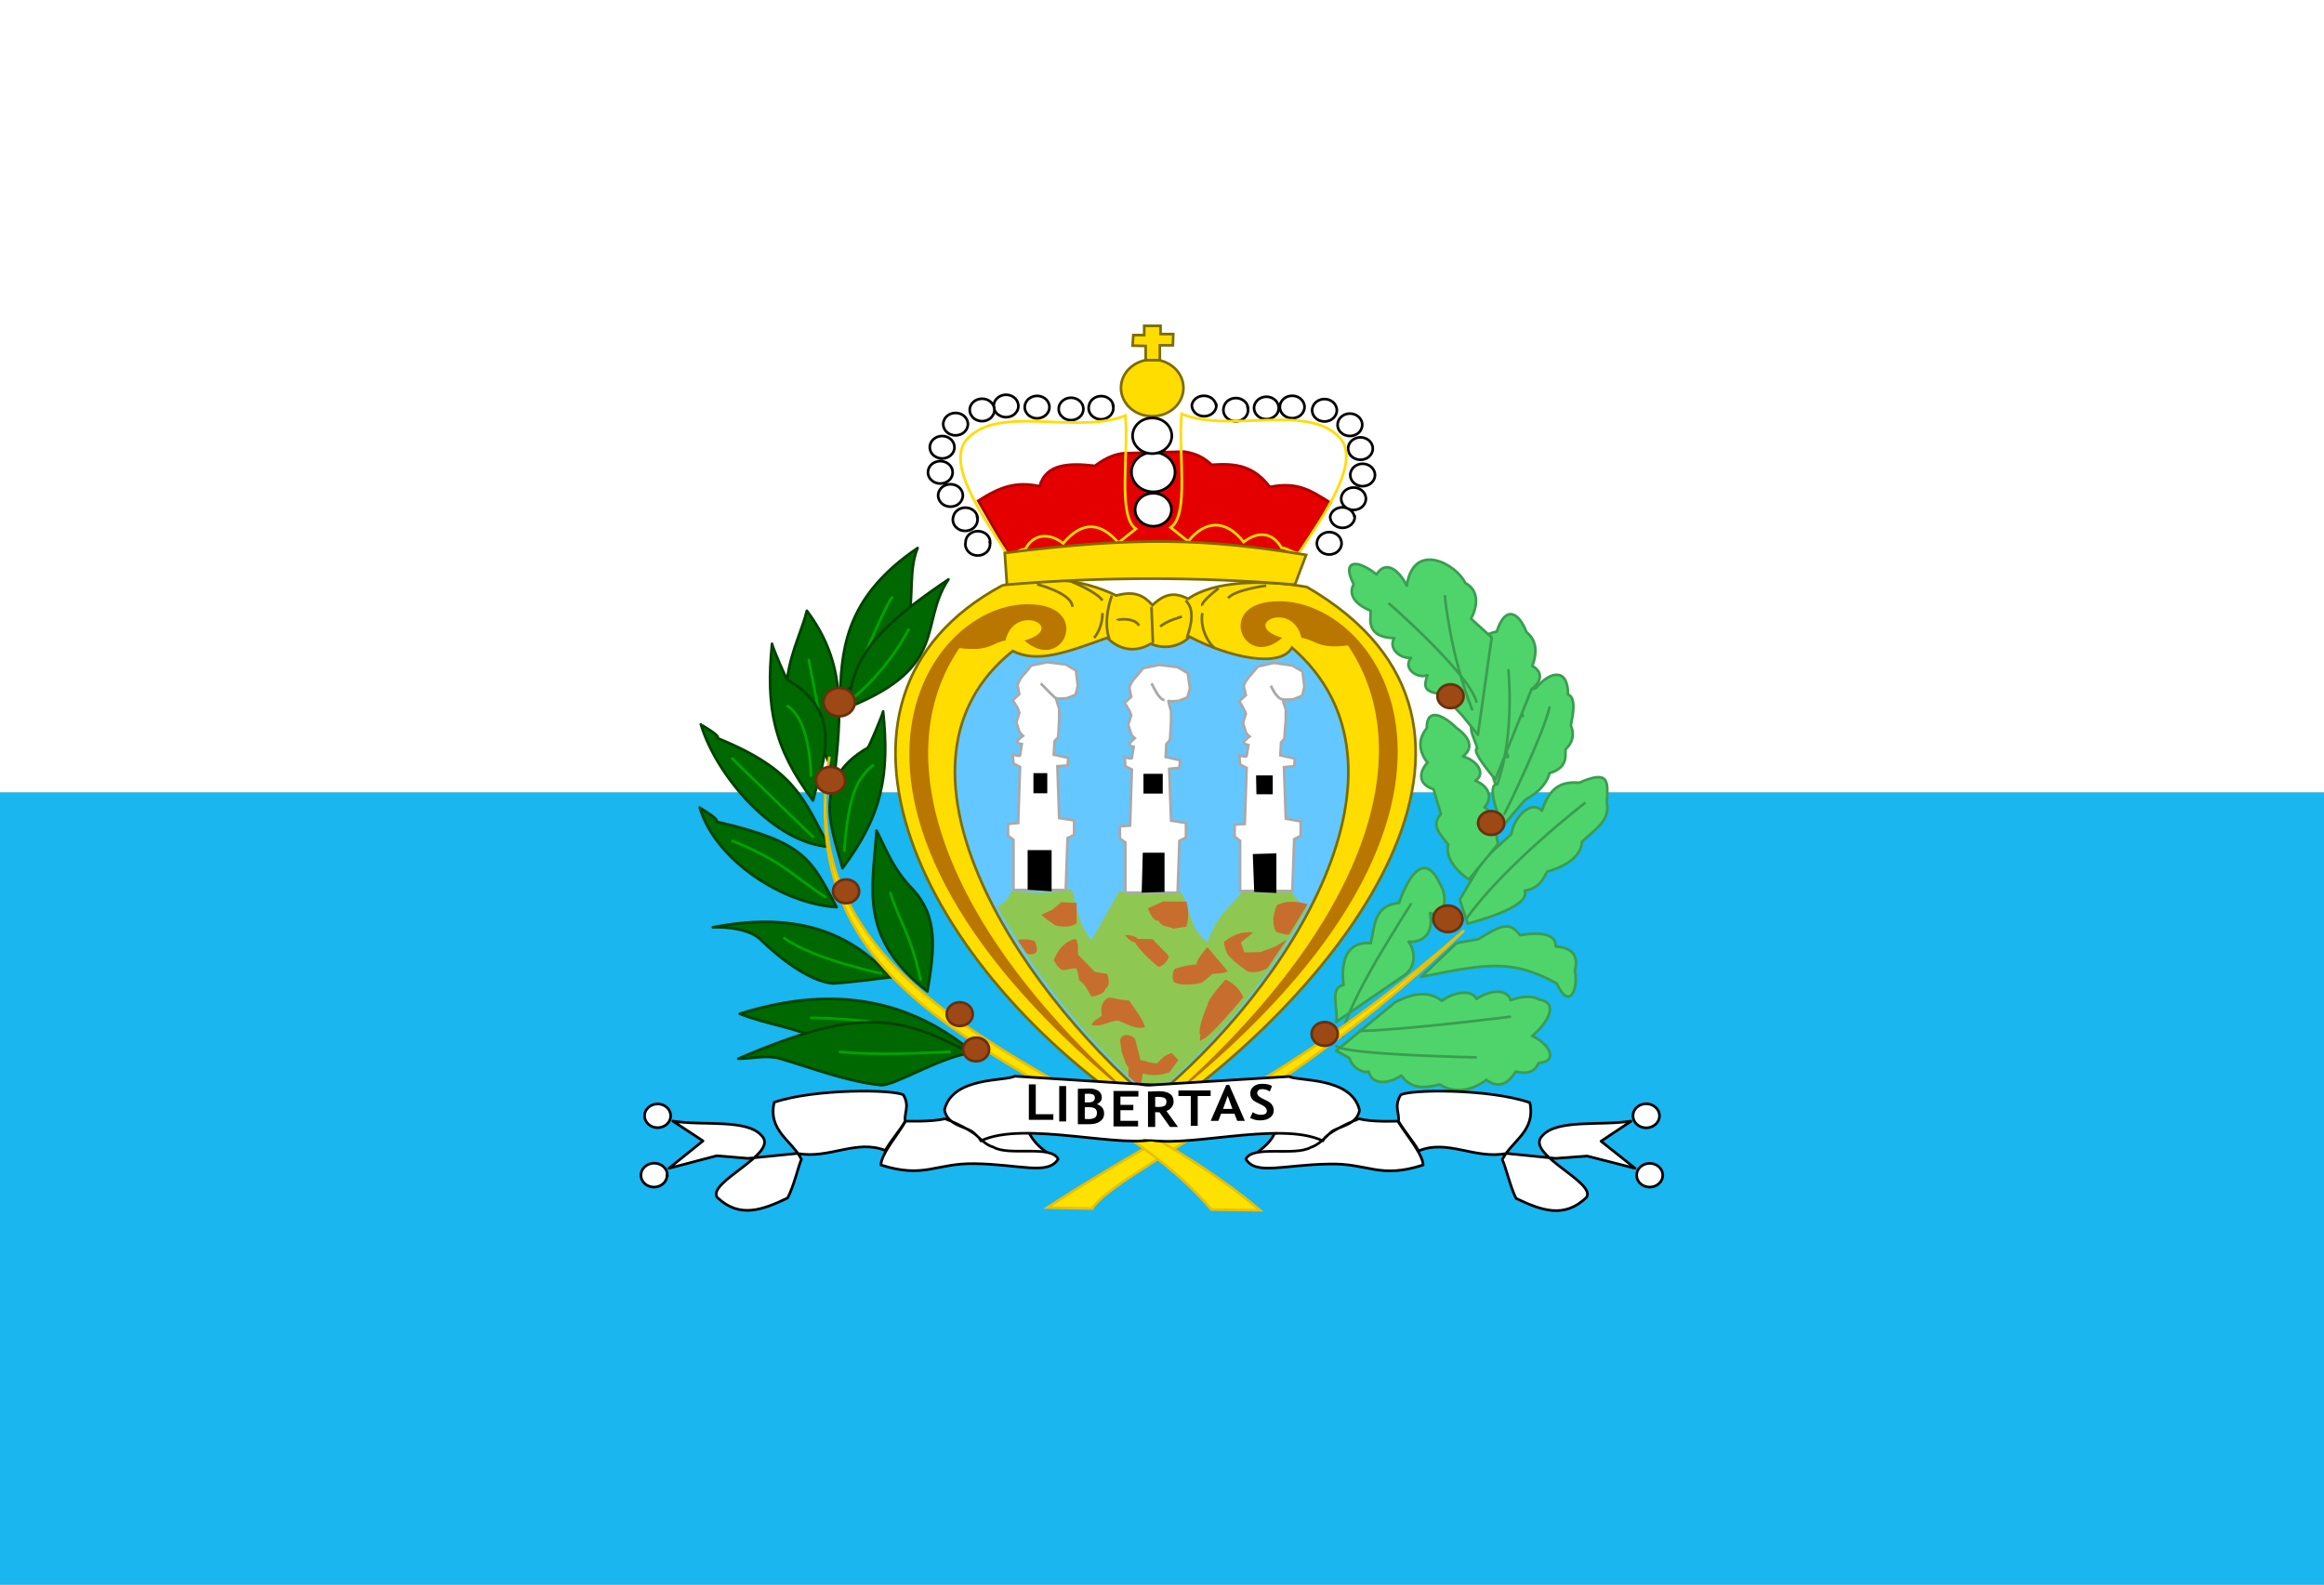 <svg width="44" height="30" viewBox="0 0 44 30" fill="none" xmlns="http://www.w3.org/2000/svg">
<rect x="0" y="0" width="44" height="30" fill="#808080" stroke="none"/>
<g clip-path="url(#clip0_1_3429)">
<path fill-rule="evenodd" clip-rule="evenodd" d="M0 15H44V30H0V15Z" fill="#19B6EF"/>
<path fill-rule="evenodd" clip-rule="evenodd" d="M0 0H44V15H0V0Z" fill="white"/>
<path fill-rule="evenodd" clip-rule="evenodd" d="M21.794 21.2C25.41 18.75 29.288 13.75 24.743 11.113C23.898 10.963 22.956 11.006 22.495 11.338C22.254 11.213 22.062 11.225 21.821 11.456C21.649 11.269 21.477 11.181 21.134 11.275C20.805 11.114 20.444 11.015 20.072 10.983C19.7 10.95 19.325 10.986 18.968 11.088C14.988 13.238 17.421 18.375 21.794 21.194V21.2Z" fill="#FFDD00" stroke="#7D6C00" stroke-width="0.05"/>
<path fill-rule="evenodd" clip-rule="evenodd" d="M28.462 15.631C28.462 15.631 28.875 15.131 28.889 15.131C29.294 14.919 29.336 14.637 29.336 14.637C29.741 14.525 29.611 14.219 29.645 14.181C29.708 14.125 29.752 14.052 29.769 13.973C29.786 13.894 29.776 13.812 29.741 13.738C29.741 13.688 29.879 13.213 29.686 13.15C29.693 12.65 29.356 12.694 29.081 13.025C28.793 13.1 28.731 13.319 28.834 13.556C28.456 13.556 28.442 14.056 28.552 14.331C28.05 14.319 28.325 14.831 28.311 14.856C28.146 14.931 28.442 15.656 28.469 15.631H28.462ZM25.3 19.894L25.547 20.031C25.602 20.206 25.781 20.319 25.912 20.288C25.981 20.556 26.297 20.519 26.531 20.363C26.716 20.613 26.943 20.613 27.259 20.531C27.534 20.719 27.899 20.637 28.139 20.444C28.394 20.631 28.566 20.494 28.696 20.288C28.902 20.337 29.054 20.306 29.129 20.125C29.521 20.094 29.329 19.756 29.006 19.613C29.26 19.413 29.549 18.988 29.143 18.925C29.019 18.844 28.779 18.863 28.6 18.938C28.552 18.75 28.27 18.706 27.954 18.913C27.851 18.706 27.473 18.806 27.301 18.95C27.074 18.775 26.806 18.775 26.414 18.975L25.3 19.894ZM25.3 19.35C25.341 19.113 25.163 18.688 25.438 18.65C25.389 18.256 25.458 17.819 25.953 17.856C26.036 17.488 26.022 17.144 26.489 17.094C26.489 17.094 26.867 15.9 27.259 16.725C27.411 16.969 27.383 17.363 27.074 17.288C27.136 17.581 27.026 17.844 26.668 17.831C26.826 18.044 26.778 18.325 26.599 18.456L25.293 19.35H25.3ZM27.576 17.856L27.988 17.781C28.401 17.531 28.573 17.425 28.779 17.706C29.129 17.644 29.466 17.669 29.453 17.919C29.865 17.95 29.865 18.188 29.817 18.381C29.886 18.712 29.721 19.15 29.473 18.619C28.655 18.169 28.194 18.231 26.909 18.494L27.576 17.856ZM27.789 17.488C27.802 17.475 28.992 17.194 28.868 16.863C29.205 16.812 29.274 16.506 29.281 16.506C29.989 16.306 29.948 15.938 29.948 15.938C30.147 15.744 30.497 15.544 30.422 15.2C30.442 14.806 30.484 14.562 29.899 14.819C29.466 14.781 29.315 15.006 29.191 15.35C28.985 15.131 28.655 15.481 28.614 15.794C28.614 15.794 28.084 16.269 28.084 16.281L27.637 17.031L27.789 17.488Z" fill="#4FD46B" stroke="#3A9D4F" stroke-width="0.05" stroke-linejoin="round"/>
<path fill-rule="evenodd" clip-rule="evenodd" d="M27.809 16.65C27.527 16.456 27.369 16.219 27.418 15.988C27.232 15.756 27.101 15.619 27.28 15.412L27.142 14.944C26.771 14.819 26.929 14.537 27.026 14.438C26.854 14.219 26.847 13.988 27.012 13.787C27.012 13.381 27.328 13.537 27.582 13.787C27.582 13.787 28.023 14.069 27.699 14.319C28.023 14.425 28.112 14.675 27.933 14.781C28.215 14.894 28.256 15.125 28.105 15.281C28.387 15.481 28.284 15.744 28.366 15.975L27.809 16.65Z" fill="#4FD46B" stroke="#3A9D4F" stroke-width="0.05" stroke-linejoin="round"/>
<path fill-rule="evenodd" clip-rule="evenodd" d="M28.311 14.75C28.297 14.744 27.837 14.206 27.968 14.169C27.933 14.006 27.796 13.825 27.878 13.662C27.651 13.45 27.644 13.206 27.823 13.012C27.672 12.825 27.741 12.569 27.947 12.4C27.878 12.088 28.126 12.012 28.339 11.956C28.497 11.456 28.751 11.581 28.902 11.969C29.122 12.144 29.088 12.406 29.012 12.606C29.274 12.762 29.116 12.963 28.999 13.044L28.311 14.756V14.75Z" fill="#4FD46B" stroke="#3A9D4F" stroke-width="0.05" stroke-linejoin="round"/>
<path fill-rule="evenodd" clip-rule="evenodd" d="M28.242 12.069L27.851 11.713C27.954 11.525 28.036 11.194 27.741 11.037C27.576 10.681 26.764 10.231 26.634 11.088C26.51 10.831 26.249 10.575 26.063 10.875C25.637 10.544 25.41 10.644 25.63 11.062C25.63 11.062 25.431 11.344 25.946 11.562C25.988 11.6 25.781 12.069 26.4 12.081C26.283 12.244 26.469 12.469 26.716 12.456C26.544 12.65 26.84 12.863 27.026 12.781C26.95 13 26.957 13.106 27.294 13.137L27.672 13.531L27.981 13.912L28.242 12.069Z" fill="#4FD46B" stroke="#3A9D4F" stroke-width="0.05" stroke-linejoin="round"/>
<path d="M28.483 15.406C28.504 15.387 29.239 13.856 29.336 13.394M28.559 12.688C28.559 12.688 28.683 13.938 28.346 14.85M26.304 11.431C26.304 11.431 27.809 12.744 27.954 13.287M27.356 11.287C27.356 11.287 27.452 12.369 27.871 13.431M30.003 15.206C30.003 15.206 28.504 16.363 27.775 17.375M28.586 19.25C28.586 19.25 26.606 19.5 25.74 19.519M27.94 20.019C27.94 20.019 25.479 19.969 25.3 19.806M26.709 17.119C26.709 17.144 25.458 19.012 25.417 19.619" stroke="#3A9D4F" stroke-width="0.05" stroke-linecap="round"/>
<path fill-rule="evenodd" clip-rule="evenodd" d="M21.787 20.837C19.188 18.613 16.527 14.438 19.174 12.325C19.642 12.562 20.199 12.35 20.962 12.075C21.196 12.306 21.491 12.363 21.787 12.188C21.908 12.242 22.046 12.258 22.179 12.235C22.312 12.211 22.433 12.148 22.523 12.056C23.279 12.45 24.234 12.656 24.461 12.262C27.06 14.512 24.42 18.712 21.78 20.844L21.787 20.837Z" fill="#65C7FF" stroke="#7D6C00" stroke-width="0.05"/>
<path fill-rule="evenodd" clip-rule="evenodd" d="M21.794 20.775C20.608 19.733 19.625 18.515 18.886 17.175C19.023 17.069 19.085 17.038 19.154 16.863C19.552 16.913 19.766 16.925 20.288 16.837C20.398 17.2 20.419 17.5 20.666 17.8L21.196 16.863C21.568 16.948 21.958 16.948 22.33 16.863C22.55 17.125 22.468 17.531 22.859 17.837C23.093 17.212 23.32 17.175 23.554 16.837C23.898 16.95 24.117 16.9 24.399 16.819C24.537 16.975 24.468 16.969 24.743 17.194C24.015 18.543 23.017 19.758 21.801 20.775H21.794Z" fill="#8FC753"/>
<path fill-rule="evenodd" clip-rule="evenodd" d="M18.741 10.269C18.747 10.299 18.745 10.331 18.737 10.361C18.728 10.39 18.712 10.418 18.69 10.442C18.668 10.466 18.64 10.485 18.61 10.498C18.579 10.511 18.545 10.518 18.511 10.518C18.477 10.518 18.443 10.511 18.412 10.498C18.381 10.485 18.354 10.466 18.332 10.442C18.31 10.418 18.294 10.39 18.285 10.361C18.276 10.331 18.275 10.299 18.281 10.269C18.281 10.212 18.305 10.158 18.349 10.118C18.393 10.079 18.452 10.056 18.514 10.056C18.576 10.056 18.636 10.079 18.68 10.118C18.724 10.158 18.748 10.212 18.748 10.269H18.741ZM18.501 9.788C18.509 9.819 18.51 9.851 18.502 9.883C18.495 9.915 18.48 9.944 18.458 9.97C18.436 9.995 18.408 10.016 18.376 10.03C18.344 10.044 18.309 10.051 18.274 10.051C18.238 10.051 18.203 10.044 18.171 10.03C18.14 10.016 18.111 9.995 18.09 9.97C18.068 9.944 18.053 9.915 18.045 9.883C18.038 9.851 18.038 9.819 18.047 9.788C18.056 9.738 18.085 9.693 18.127 9.661C18.169 9.629 18.222 9.611 18.277 9.611C18.332 9.611 18.386 9.629 18.428 9.661C18.47 9.693 18.498 9.738 18.508 9.788H18.501ZM18.226 9.344C18.232 9.374 18.23 9.406 18.221 9.435C18.212 9.465 18.196 9.493 18.174 9.517C18.152 9.541 18.125 9.56 18.094 9.573C18.063 9.586 18.029 9.593 17.995 9.593C17.961 9.593 17.928 9.586 17.897 9.573C17.866 9.56 17.838 9.541 17.817 9.517C17.794 9.493 17.779 9.465 17.77 9.435C17.761 9.406 17.759 9.374 17.765 9.344C17.774 9.294 17.803 9.25 17.845 9.217C17.887 9.185 17.94 9.168 17.995 9.168C18.05 9.168 18.104 9.185 18.146 9.217C18.188 9.25 18.216 9.294 18.226 9.344ZM18.033 8.906C18.039 8.937 18.037 8.968 18.029 8.998C18.02 9.028 18.004 9.056 17.982 9.079C17.96 9.103 17.932 9.122 17.901 9.135C17.871 9.148 17.837 9.155 17.803 9.155C17.769 9.155 17.735 9.148 17.704 9.135C17.673 9.122 17.646 9.103 17.624 9.079C17.602 9.056 17.586 9.028 17.577 8.998C17.568 8.968 17.567 8.937 17.573 8.906C17.582 8.857 17.61 8.812 17.652 8.78C17.695 8.748 17.748 8.73 17.803 8.73C17.858 8.73 17.911 8.748 17.953 8.78C17.995 8.812 18.024 8.857 18.033 8.906ZM18.067 8.431C18.073 8.462 18.072 8.493 18.063 8.523C18.054 8.553 18.038 8.581 18.016 8.604C17.994 8.628 17.967 8.647 17.936 8.66C17.905 8.673 17.871 8.68 17.837 8.68C17.803 8.68 17.77 8.673 17.739 8.66C17.708 8.647 17.68 8.628 17.658 8.604C17.636 8.581 17.62 8.553 17.612 8.523C17.603 8.493 17.601 8.462 17.607 8.431C17.616 8.382 17.645 8.337 17.687 8.305C17.729 8.273 17.782 8.255 17.837 8.255C17.892 8.255 17.946 8.273 17.988 8.305C18.03 8.337 18.058 8.382 18.067 8.431ZM19.277 7.65C19.283 7.681 19.282 7.712 19.273 7.742C19.264 7.772 19.248 7.799 19.226 7.823C19.204 7.847 19.177 7.866 19.146 7.879C19.115 7.892 19.081 7.899 19.047 7.899C19.013 7.899 18.98 7.892 18.949 7.879C18.918 7.866 18.89 7.847 18.868 7.823C18.846 7.799 18.83 7.772 18.822 7.742C18.813 7.712 18.811 7.681 18.817 7.65C18.826 7.601 18.855 7.556 18.897 7.524C18.939 7.491 18.992 7.474 19.047 7.474C19.102 7.474 19.156 7.491 19.198 7.524C19.24 7.556 19.268 7.601 19.277 7.65Z" fill="white" stroke="black" stroke-width="0.05"/>
<path fill-rule="evenodd" clip-rule="evenodd" d="M18.824 7.725C18.829 7.756 18.828 7.787 18.819 7.817C18.81 7.847 18.794 7.874 18.772 7.898C18.75 7.922 18.723 7.941 18.692 7.954C18.661 7.967 18.628 7.974 18.593 7.974C18.559 7.974 18.526 7.967 18.495 7.954C18.464 7.941 18.436 7.922 18.415 7.898C18.393 7.874 18.377 7.847 18.368 7.817C18.359 7.787 18.357 7.756 18.363 7.725C18.372 7.676 18.401 7.631 18.443 7.599C18.485 7.566 18.538 7.549 18.593 7.549C18.648 7.549 18.702 7.566 18.744 7.599C18.786 7.631 18.814 7.676 18.824 7.725ZM18.322 7.994C18.328 8.024 18.326 8.056 18.317 8.085C18.308 8.115 18.292 8.143 18.27 8.167C18.248 8.191 18.221 8.21 18.19 8.223C18.159 8.236 18.126 8.243 18.091 8.243C18.058 8.243 18.024 8.236 17.993 8.223C17.962 8.21 17.935 8.191 17.913 8.167C17.891 8.143 17.875 8.115 17.866 8.085C17.857 8.056 17.855 8.024 17.861 7.994C17.871 7.944 17.899 7.9 17.941 7.867C17.983 7.835 18.037 7.818 18.091 7.818C18.147 7.818 18.2 7.835 18.242 7.867C18.284 7.9 18.312 7.944 18.322 7.994ZM19.862 7.656C19.87 7.688 19.871 7.72 19.864 7.752C19.856 7.783 19.841 7.813 19.819 7.838C19.797 7.864 19.769 7.884 19.737 7.898C19.706 7.913 19.671 7.92 19.635 7.92C19.599 7.92 19.564 7.913 19.533 7.898C19.501 7.884 19.473 7.864 19.451 7.838C19.429 7.813 19.414 7.783 19.406 7.752C19.399 7.72 19.4 7.688 19.408 7.656C19.421 7.61 19.45 7.569 19.491 7.54C19.532 7.511 19.583 7.495 19.635 7.495C19.687 7.495 19.738 7.511 19.779 7.54C19.82 7.569 19.849 7.61 19.862 7.656ZM20.508 7.706C20.514 7.737 20.512 7.768 20.503 7.798C20.495 7.828 20.479 7.856 20.457 7.879C20.435 7.903 20.407 7.922 20.376 7.935C20.346 7.948 20.312 7.955 20.278 7.955C20.244 7.955 20.21 7.948 20.179 7.935C20.148 7.922 20.121 7.903 20.099 7.879C20.077 7.856 20.061 7.828 20.052 7.798C20.043 7.768 20.042 7.737 20.047 7.706C20.057 7.657 20.085 7.612 20.127 7.58C20.169 7.548 20.223 7.53 20.278 7.53C20.333 7.53 20.386 7.548 20.428 7.58C20.47 7.612 20.499 7.657 20.508 7.706ZM21.072 7.675C21.08 7.706 21.081 7.739 21.074 7.771C21.066 7.802 21.051 7.832 21.029 7.857C21.007 7.882 20.979 7.903 20.947 7.917C20.916 7.931 20.881 7.939 20.845 7.939C20.809 7.939 20.774 7.931 20.743 7.917C20.711 7.903 20.683 7.882 20.661 7.857C20.639 7.832 20.624 7.802 20.616 7.771C20.609 7.739 20.61 7.706 20.618 7.675C20.628 7.626 20.656 7.581 20.698 7.549C20.74 7.516 20.793 7.499 20.848 7.499C20.904 7.499 20.957 7.516 20.999 7.549C21.041 7.581 21.069 7.626 21.079 7.675H21.072Z" fill="white" stroke="black" stroke-width="0.05"/>
<path fill-rule="evenodd" clip-rule="evenodd" d="M22.406 7.344C22.406 7.486 22.343 7.623 22.233 7.724C22.122 7.825 21.971 7.881 21.814 7.881C21.658 7.881 21.507 7.825 21.396 7.724C21.285 7.623 21.223 7.486 21.223 7.344C21.223 7.201 21.285 7.064 21.396 6.964C21.507 6.863 21.658 6.806 21.814 6.806C21.971 6.806 22.122 6.863 22.233 6.964C22.343 7.064 22.406 7.201 22.406 7.344Z" fill="#FFDD00" stroke="#7D6C00" stroke-width="0.05"/>
<path fill-rule="evenodd" clip-rule="evenodd" d="M23.031 7.669C23.031 7.725 23.007 7.779 22.963 7.819C22.919 7.859 22.86 7.881 22.797 7.881C22.735 7.881 22.676 7.859 22.632 7.819C22.588 7.779 22.564 7.725 22.564 7.669C22.573 7.619 22.601 7.575 22.643 7.542C22.686 7.51 22.739 7.493 22.794 7.493C22.849 7.493 22.902 7.51 22.945 7.542C22.987 7.575 23.015 7.619 23.024 7.669H23.031ZM23.622 7.712C23.631 7.744 23.632 7.776 23.624 7.808C23.617 7.84 23.602 7.869 23.58 7.895C23.558 7.92 23.53 7.941 23.498 7.955C23.466 7.969 23.431 7.976 23.396 7.976C23.36 7.976 23.325 7.969 23.293 7.955C23.261 7.941 23.233 7.92 23.212 7.895C23.19 7.869 23.174 7.84 23.167 7.808C23.16 7.776 23.16 7.744 23.169 7.712C23.178 7.663 23.206 7.618 23.248 7.586C23.291 7.554 23.344 7.536 23.399 7.536C23.454 7.536 23.507 7.554 23.549 7.586C23.592 7.618 23.62 7.663 23.629 7.712H23.622ZM24.207 7.687C24.213 7.718 24.211 7.749 24.202 7.779C24.193 7.809 24.177 7.837 24.155 7.861C24.133 7.884 24.106 7.903 24.075 7.916C24.044 7.93 24.011 7.936 23.977 7.936C23.942 7.936 23.909 7.93 23.878 7.916C23.847 7.903 23.82 7.884 23.798 7.861C23.776 7.837 23.76 7.809 23.751 7.779C23.742 7.749 23.74 7.718 23.746 7.687C23.756 7.638 23.784 7.593 23.826 7.561C23.868 7.529 23.922 7.511 23.977 7.511C24.032 7.511 24.085 7.529 24.127 7.561C24.169 7.593 24.197 7.638 24.207 7.687ZM24.695 7.669C24.701 7.699 24.699 7.731 24.69 7.76C24.681 7.79 24.665 7.818 24.643 7.842C24.622 7.866 24.594 7.885 24.563 7.898C24.532 7.911 24.499 7.918 24.465 7.918C24.431 7.918 24.397 7.911 24.366 7.898C24.335 7.885 24.308 7.866 24.286 7.842C24.264 7.818 24.248 7.79 24.239 7.76C24.23 7.731 24.229 7.699 24.234 7.669C24.244 7.619 24.272 7.575 24.314 7.542C24.356 7.51 24.41 7.493 24.465 7.493C24.52 7.493 24.573 7.51 24.615 7.542C24.657 7.575 24.686 7.619 24.695 7.669ZM25.307 7.731C25.313 7.762 25.311 7.793 25.302 7.823C25.293 7.853 25.277 7.881 25.255 7.904C25.233 7.928 25.206 7.947 25.175 7.96C25.144 7.973 25.111 7.98 25.076 7.98C25.043 7.98 25.009 7.973 24.978 7.96C24.947 7.947 24.92 7.928 24.898 7.904C24.876 7.881 24.86 7.853 24.851 7.823C24.842 7.793 24.84 7.762 24.846 7.731C24.856 7.682 24.884 7.637 24.926 7.605C24.968 7.573 25.021 7.555 25.076 7.555C25.132 7.555 25.185 7.573 25.227 7.605C25.269 7.637 25.297 7.682 25.307 7.731ZM25.788 8.006C25.794 8.037 25.792 8.068 25.783 8.098C25.774 8.128 25.759 8.156 25.737 8.179C25.715 8.203 25.687 8.222 25.656 8.235C25.625 8.248 25.592 8.255 25.558 8.255C25.524 8.255 25.49 8.248 25.459 8.235C25.428 8.222 25.401 8.203 25.379 8.179C25.357 8.156 25.341 8.128 25.332 8.098C25.323 8.068 25.322 8.037 25.328 8.006C25.337 7.957 25.365 7.912 25.407 7.88C25.449 7.848 25.503 7.83 25.558 7.83C25.613 7.83 25.666 7.848 25.708 7.88C25.75 7.912 25.779 7.957 25.788 8.006Z" fill="white" stroke="black" stroke-width="0.05"/>
<path fill-rule="evenodd" clip-rule="evenodd" d="M18.521 9.481L19.113 10.512H24.558L25.19 9.519C24.819 9.287 24.571 9.113 24.042 9.219C23.746 8.831 23.423 8.762 22.942 8.8C22.797 8.669 22.667 8.588 22.419 8.55L21.278 8.581C20.976 8.606 20.742 8.819 20.728 8.819C20.247 8.762 19.8 8.775 19.683 9.206C19.236 9.106 18.927 9.219 18.521 9.481Z" fill="#E40000" stroke="#AC0000" stroke-width="0.05"/>
<path fill-rule="evenodd" clip-rule="evenodd" d="M25.988 8.456C25.993 8.487 25.992 8.518 25.983 8.548C25.974 8.578 25.958 8.606 25.936 8.629C25.914 8.653 25.887 8.672 25.856 8.685C25.825 8.698 25.791 8.705 25.757 8.705C25.723 8.705 25.689 8.698 25.659 8.685C25.628 8.672 25.6 8.653 25.578 8.629C25.556 8.606 25.54 8.578 25.532 8.548C25.523 8.518 25.521 8.487 25.527 8.456C25.536 8.407 25.565 8.362 25.607 8.33C25.649 8.298 25.702 8.28 25.757 8.28C25.812 8.28 25.866 8.298 25.908 8.33C25.95 8.362 25.978 8.407 25.988 8.456ZM26.029 8.956C26.035 8.987 26.033 9.018 26.024 9.048C26.015 9.078 25.999 9.106 25.977 9.129C25.955 9.153 25.928 9.172 25.897 9.185C25.866 9.198 25.832 9.205 25.799 9.205C25.764 9.205 25.731 9.198 25.7 9.185C25.669 9.172 25.642 9.153 25.62 9.129C25.598 9.106 25.582 9.078 25.573 9.048C25.564 9.018 25.562 8.987 25.568 8.956C25.578 8.907 25.606 8.862 25.648 8.83C25.69 8.798 25.743 8.78 25.799 8.78C25.854 8.78 25.907 8.798 25.949 8.83C25.991 8.862 26.019 8.907 26.029 8.956ZM25.857 9.406C25.863 9.437 25.861 9.468 25.852 9.498C25.843 9.528 25.827 9.556 25.805 9.579C25.784 9.603 25.756 9.622 25.725 9.635C25.694 9.648 25.661 9.655 25.627 9.655C25.593 9.655 25.559 9.648 25.528 9.635C25.497 9.622 25.47 9.603 25.448 9.579C25.426 9.556 25.41 9.528 25.401 9.498C25.392 9.468 25.39 9.437 25.396 9.406C25.406 9.357 25.434 9.312 25.476 9.28C25.518 9.248 25.572 9.23 25.627 9.23C25.682 9.23 25.735 9.248 25.777 9.28C25.819 9.312 25.848 9.357 25.857 9.406ZM25.651 9.781C25.651 9.838 25.626 9.892 25.582 9.932C25.538 9.971 25.479 9.994 25.417 9.994C25.355 9.994 25.295 9.971 25.252 9.932C25.208 9.892 25.183 9.838 25.183 9.781C25.193 9.732 25.221 9.687 25.263 9.655C25.305 9.623 25.358 9.605 25.413 9.605C25.468 9.605 25.522 9.623 25.564 9.655C25.606 9.687 25.634 9.732 25.644 9.781H25.651ZM25.396 10.25C25.402 10.28 25.401 10.312 25.392 10.342C25.383 10.372 25.367 10.399 25.345 10.423C25.323 10.447 25.296 10.466 25.265 10.479C25.234 10.492 25.2 10.499 25.166 10.499C25.132 10.499 25.098 10.492 25.067 10.479C25.036 10.466 25.009 10.447 24.987 10.423C24.965 10.399 24.949 10.372 24.94 10.342C24.931 10.312 24.93 10.28 24.936 10.25C24.945 10.201 24.973 10.156 25.015 10.124C25.058 10.091 25.111 10.074 25.166 10.074C25.221 10.074 25.274 10.091 25.317 10.124C25.359 10.156 25.387 10.201 25.396 10.25ZM22.179 9.65C22.179 9.733 22.143 9.812 22.078 9.871C22.014 9.93 21.926 9.963 21.835 9.963C21.744 9.963 21.656 9.93 21.592 9.871C21.527 9.812 21.491 9.733 21.491 9.65C21.491 9.567 21.527 9.488 21.592 9.429C21.656 9.37 21.744 9.338 21.835 9.338C21.926 9.338 22.014 9.37 22.078 9.429C22.143 9.488 22.179 9.567 22.179 9.65Z" fill="white" stroke="black" stroke-width="0.05"/>
<path fill-rule="evenodd" clip-rule="evenodd" d="M22.247 8.938C22.247 9.037 22.204 9.132 22.127 9.203C22.049 9.273 21.944 9.312 21.835 9.312C21.726 9.312 21.621 9.273 21.543 9.203C21.466 9.132 21.422 9.037 21.422 8.938C21.422 8.838 21.466 8.743 21.543 8.672C21.621 8.602 21.726 8.562 21.835 8.562C21.944 8.562 22.049 8.602 22.127 8.672C22.204 8.743 22.247 8.838 22.247 8.938Z" fill="white" stroke="black" stroke-width="0.05"/>
<path fill-rule="evenodd" clip-rule="evenodd" d="M22.186 8.25C22.186 8.34 22.146 8.425 22.077 8.489C22.007 8.552 21.913 8.588 21.814 8.588C21.716 8.588 21.622 8.552 21.552 8.489C21.482 8.425 21.443 8.34 21.443 8.25C21.443 8.161 21.482 8.075 21.552 8.011C21.622 7.948 21.716 7.913 21.814 7.913C21.913 7.913 22.007 7.948 22.077 8.011C22.146 8.075 22.186 8.161 22.186 8.25Z" fill="white" stroke="black" stroke-width="0.05"/>
<path fill-rule="evenodd" clip-rule="evenodd" d="M21.691 6.812V6.55L21.443 6.544L21.457 6.344H21.663V6.169H21.973V6.325H22.213L22.206 6.537H21.959V6.819H21.684L21.691 6.812Z" fill="#FFDD00" stroke="#7D6C00" stroke-width="0.05"/>
<path d="M19.085 10.512C18.597 9.762 17.875 8.737 18.329 8.294C18.941 7.662 20.384 8.231 21.306 7.869C21.374 8.581 21.154 9.769 21.505 10.012L21.175 10.275C20.969 10.044 20.598 9.725 20.13 10.287C19.855 10.075 19.559 10.113 19.415 10.394C19.277 10.412 19.284 10.463 19.085 10.512ZM24.585 10.481C25.08 9.731 25.795 8.712 25.348 8.269C24.729 7.637 23.286 8.206 22.371 7.837C22.302 8.556 22.523 9.744 22.165 9.987L22.495 10.25C22.818 9.844 23.21 9.831 23.547 10.262C23.815 10.05 24.09 10.075 24.262 10.369C24.399 10.387 24.386 10.431 24.592 10.481H24.585Z" stroke="#FFDD00" stroke-width="0.05"/>
<path fill-rule="evenodd" clip-rule="evenodd" d="M19.064 11.069C20.878 10.918 22.703 10.918 24.516 11.069L24.729 10.506C22.825 10.194 21.512 10.156 19.023 10.469L19.064 11.069Z" fill="#FFDD00" stroke="#7D6C00" stroke-width="0.05"/>
<path fill-rule="evenodd" clip-rule="evenodd" d="M21.594 20.587L21.636 20.325C21.835 20.375 21.979 20.356 22.144 20.3L22.309 20.069L22.186 19.938C22.076 19.956 21.979 20.05 21.911 20.131C21.801 20.137 21.704 20.087 21.594 20.069L21.491 19.669C21.388 19.556 21.168 19.562 21.216 19.762L21.237 19.919C21.278 20.012 21.299 20.144 21.367 20.212V20.375L21.594 20.587ZM21.677 19.444C21.539 19.506 21.361 19.394 21.175 19.325C21.003 19.319 20.872 19.45 20.666 19.406C20.707 19.306 20.797 19.288 20.859 19.231C20.811 18.975 20.962 18.887 21.003 18.887C21.044 18.887 21.216 18.925 21.216 18.925L21.381 18.944C21.484 19.113 21.622 19.256 21.677 19.444Z" fill="#C76E2E"/>
<path fill-rule="evenodd" clip-rule="evenodd" d="M20.68 22.875C21.161 22.163 24.544 20.725 27.72 17.613C24.489 20.444 22.468 21.137 19.828 22.863L20.68 22.881V22.875Z" fill="#FFE100" stroke="#E9BF00" stroke-width="0.05"/>
<path fill-rule="evenodd" clip-rule="evenodd" d="M25.328 19.575C25.328 19.635 25.301 19.692 25.255 19.734C25.209 19.776 25.146 19.8 25.08 19.8C25.014 19.8 24.951 19.776 24.905 19.734C24.859 19.692 24.832 19.635 24.832 19.575C24.832 19.515 24.859 19.458 24.905 19.416C24.951 19.374 25.014 19.35 25.08 19.35C25.146 19.35 25.209 19.374 25.255 19.416C25.301 19.458 25.328 19.515 25.328 19.575ZM27.692 17.394C27.692 17.461 27.663 17.525 27.611 17.573C27.559 17.62 27.488 17.647 27.414 17.647C27.34 17.647 27.269 17.62 27.217 17.573C27.165 17.525 27.136 17.461 27.136 17.394C27.136 17.327 27.165 17.264 27.216 17.217C27.268 17.17 27.338 17.144 27.411 17.144C27.484 17.144 27.553 17.17 27.605 17.217C27.657 17.264 27.686 17.327 27.686 17.394H27.692ZM28.476 15.544C28.482 15.576 28.48 15.609 28.471 15.641C28.461 15.672 28.444 15.701 28.421 15.726C28.398 15.751 28.369 15.771 28.336 15.785C28.304 15.799 28.268 15.806 28.232 15.806C28.196 15.806 28.161 15.799 28.128 15.785C28.095 15.771 28.067 15.751 28.043 15.726C28.02 15.701 28.003 15.672 27.994 15.641C27.984 15.609 27.982 15.576 27.988 15.544C27.998 15.491 28.028 15.444 28.072 15.409C28.117 15.375 28.174 15.356 28.232 15.356C28.291 15.356 28.347 15.375 28.392 15.409C28.437 15.444 28.467 15.491 28.476 15.544ZM27.706 13.144C27.712 13.176 27.71 13.209 27.701 13.241C27.691 13.272 27.674 13.301 27.651 13.326C27.628 13.351 27.599 13.371 27.566 13.385C27.534 13.399 27.498 13.406 27.462 13.406C27.426 13.406 27.391 13.399 27.358 13.385C27.325 13.371 27.297 13.351 27.273 13.326C27.25 13.301 27.233 13.272 27.224 13.241C27.214 13.209 27.212 13.176 27.218 13.144C27.228 13.091 27.258 13.044 27.302 13.009C27.347 12.975 27.404 12.956 27.462 12.956C27.521 12.956 27.577 12.975 27.622 13.009C27.667 13.044 27.697 13.091 27.706 13.144Z" fill="#9D4916" stroke="#68300E" stroke-width="0.05"/>
<path fill-rule="evenodd" clip-rule="evenodd" d="M19.188 16.85V15.9L19.085 15.825V15.6L19.277 15.581L19.312 14.519L19.188 14.456L19.174 14.281C19.174 14.281 19.312 14.331 19.312 14.3L19.346 14.088C19.346 14.088 19.257 14.075 19.257 14.044C19.257 14.012 19.367 13.931 19.367 13.931C19.367 13.931 19.312 13.881 19.298 13.85L19.243 13.675L19.298 13.494L19.264 13.4L19.174 13.256L19.298 13.144L19.264 12.969C19.287 12.904 19.322 12.842 19.367 12.787C19.387 12.775 19.525 12.6 19.525 12.6L19.828 12.537L20.178 12.581L20.371 12.694L20.405 12.981C20.405 12.981 20.371 13.156 20.357 13.156L20.199 13.219C20.199 13.219 20.02 13.238 19.999 13.219C19.979 13.2 20.054 13.419 20.054 13.419V13.606L20.041 13.85C20.041 13.85 20.041 13.963 20.02 13.975C19.999 13.988 19.965 14.037 19.965 14.037L19.951 14.287L20.226 14.35L20.212 14.494L20.02 14.506L20.054 15.488L20.336 15.531V15.806L20.212 15.869L20.178 16.85H19.188ZM23.478 16.869V15.919L23.375 15.838V15.613L23.567 15.6L23.602 14.537L23.478 14.475L23.464 14.3C23.464 14.3 23.602 14.344 23.602 14.312L23.636 14.106C23.636 14.106 23.547 14.088 23.547 14.056C23.547 14.025 23.657 13.944 23.657 13.944C23.657 13.944 23.602 13.9 23.588 13.863L23.533 13.688L23.588 13.512L23.547 13.419L23.464 13.275L23.588 13.162L23.547 12.981C23.573 12.918 23.61 12.859 23.657 12.806L23.815 12.619L24.117 12.55L24.468 12.6L24.661 12.713L24.695 13C24.695 13 24.661 13.175 24.647 13.175L24.489 13.238C24.489 13.238 24.31 13.256 24.289 13.238C24.269 13.219 24.344 13.431 24.344 13.431V13.625L24.324 13.869C24.324 13.869 24.324 13.975 24.31 13.994L24.255 14.056L24.241 14.3L24.516 14.363L24.503 14.506L24.31 14.525L24.344 15.5L24.626 15.55V15.825L24.503 15.887L24.468 16.869H23.478ZM21.306 16.9V15.95L21.203 15.875V15.644L21.395 15.631L21.429 14.569L21.306 14.506L21.292 14.331C21.292 14.331 21.429 14.381 21.429 14.35L21.464 14.137C21.464 14.137 21.381 14.125 21.381 14.094C21.381 14.062 21.484 13.975 21.484 13.975C21.484 13.975 21.429 13.931 21.416 13.9L21.361 13.719L21.416 13.544L21.381 13.45L21.292 13.306L21.416 13.194L21.381 13.012C21.404 12.949 21.439 12.89 21.484 12.838C21.505 12.825 21.642 12.65 21.642 12.65L21.945 12.588L22.296 12.631L22.488 12.744L22.529 13.031C22.529 13.031 22.488 13.206 22.474 13.206L22.316 13.269C22.316 13.269 22.137 13.287 22.124 13.269C22.11 13.25 22.172 13.463 22.172 13.463V13.656L22.158 13.9C22.158 13.9 22.158 14.012 22.137 14.025L22.082 14.088L22.069 14.331L22.344 14.394L22.33 14.537L22.137 14.556L22.172 15.537L22.454 15.581V15.856L22.33 15.919L22.296 16.9H21.312H21.306Z" fill="white" stroke="#A9A9A9" stroke-width="0.05"/>
<path fill-rule="evenodd" clip-rule="evenodd" d="M19.456 16.844V16.094H19.91V16.875L19.449 16.844H19.456ZM21.615 16.906L21.636 16.144H22.048V16.887L21.615 16.9V16.906ZM23.746 16.887L23.719 16.169L24.166 16.156V16.906L23.753 16.887H23.746ZM19.566 14.637H19.828V15.019H19.566V14.637ZM21.649 14.65H22.014V15.025H21.649V14.65ZM23.781 14.681H24.097V15.037H23.788L23.781 14.681Z" fill="black"/>
<path d="M19.704 12.938C19.979 13.225 19.999 13.225 19.999 13.225M21.801 12.938C21.856 13.031 21.938 13.238 22.048 13.256M24.062 12.981C24.062 12.981 24.152 13.206 24.269 13.238" stroke="#A8A8A8" stroke-width="0.05"/>
<path fill-rule="evenodd" clip-rule="evenodd" d="M19.401 12.125C20.226 11.881 19.209 11.4 19.037 12.125C18.776 12.169 18.741 12.344 18.164 12.269C16.761 14.331 17.799 17.675 21.883 21.131C14.568 15.469 17.538 11.281 19.566 11.444C20.666 11.506 20.116 12.756 19.401 12.131V12.125Z" fill="#B97700"/>
<path d="M19.635 11.062C19.635 11.062 20.302 11.231 20.302 11.488M20.302 11.019C20.302 11.019 20.769 11.206 20.872 11.369M23.973 11.088C23.973 11.088 23.382 11.162 23.251 11.325M23.073 11.137C23.073 11.137 22.729 11.394 22.763 11.469M22.997 12.262C22.942 12.244 22.708 11.956 22.763 11.606M20.714 12.075C20.714 12.075 20.872 11.912 20.872 11.606M21.801 11.488L21.828 12.175M22.474 12.075C22.474 12.031 22.681 11.581 22.447 11.369M21.051 11.275C21.051 11.275 20.872 11.725 21.003 12.1M22.378 11.675C22.378 11.675 22.089 11.75 21.966 11.863M21.154 11.744C21.154 11.725 21.471 11.681 21.567 11.844" stroke="#7D6C00" stroke-width="0.05"/>
<path fill-rule="evenodd" clip-rule="evenodd" d="M20.666 18.869C20.68 18.869 20.927 18.825 20.927 18.719C21.051 18.644 20.962 18.438 20.962 18.438L20.728 18.4L20.412 18.075C20.398 17.975 20.433 17.881 20.364 17.775C20.144 17.825 20.02 17.994 19.951 18.181C19.999 18.244 20.006 18.306 20.109 18.363C20.212 18.375 20.281 18.319 20.378 18.337C20.426 18.419 20.412 18.488 20.433 18.562C20.563 18.644 20.591 18.762 20.666 18.869ZM20.384 17.481V17.094L20.082 17.081C20.041 17.144 19.972 17.169 19.931 17.219L19.718 17.319C19.807 17.413 19.917 17.469 19.979 17.519C20.137 17.556 20.261 17.556 20.384 17.481ZM19.436 18.05L19.271 17.8C19.378 17.773 19.491 17.78 19.594 17.819C19.594 17.819 19.663 17.975 19.614 18.031C19.587 18.087 19.429 18.062 19.436 18.05ZM21.945 18.306C21.992 18.288 22.033 18.26 22.066 18.224C22.098 18.188 22.12 18.145 22.131 18.1L21.821 17.781L21.546 17.775C21.477 17.712 21.381 17.7 21.299 17.7C21.299 17.7 21.381 17.825 21.491 17.844C21.574 18.006 21.918 18.306 21.945 18.306ZM22.241 18.344C22.241 18.337 22.516 18.256 22.653 18.262C22.646 18.163 22.859 17.931 22.859 17.931L23.244 18.387C23.176 18.438 23.052 18.425 22.956 18.438C22.956 18.438 22.77 18.6 22.749 18.606C22.729 18.613 22.392 18.688 22.227 18.594C22.158 18.469 22.247 18.325 22.241 18.344ZM22.461 17.544C22.509 17.389 22.509 17.224 22.461 17.069H22.021L21.732 17.194C21.732 17.194 21.821 17.456 21.938 17.431C21.986 17.562 22.137 17.531 22.213 17.581L22.461 17.544ZM24.172 17.144C24.104 17.312 24.076 17.488 24.159 17.644C24.241 17.663 24.337 17.706 24.406 17.694L24.757 17.119C24.516 17.05 24.317 17.056 24.166 17.144H24.172Z" fill="#C76E2E"/>
<path fill-rule="evenodd" clip-rule="evenodd" d="M24.276 12.075C23.451 11.831 24.468 11.344 24.64 12.075C24.908 12.113 24.942 12.294 25.52 12.219C26.916 14.281 25.878 17.625 21.794 21.081C29.116 15.419 26.139 11.231 24.111 11.387C23.011 11.45 23.561 12.7 24.276 12.075Z" fill="#B97700"/>
<path fill-rule="evenodd" clip-rule="evenodd" d="M24.358 17.794C24.344 17.794 24.152 17.919 24.152 17.919L23.863 18.025L23.561 18.031L23.492 17.844L23.726 17.656C23.533 17.625 23.334 17.7 23.176 17.831C23.176 17.831 23.176 18.038 23.313 18.144C23.389 18.231 23.622 18.394 23.622 18.394C23.686 18.407 23.751 18.408 23.815 18.397C23.879 18.386 23.94 18.364 23.994 18.331L24.358 17.794ZM22.763 19.675C22.859 19.7 23.54 18.881 23.54 18.881C23.479 18.734 23.358 18.614 23.203 18.544C23.203 18.544 22.873 18.9 22.866 19.019C22.811 19.125 22.66 19.538 22.729 19.594C22.722 19.606 22.694 19.775 22.763 19.675Z" fill="#C76E2E"/>
<path fill-rule="evenodd" clip-rule="evenodd" d="M18.315 19.837C17.297 19.031 15.922 18.587 14.004 19.194C14.52 19.394 15.077 19.462 15.551 19.688L18.315 19.837Z" fill="#006800" stroke="#004100" stroke-width="0.05" stroke-linejoin="round"/>
<path d="M15.359 19.269C17.373 19.306 17.957 19.762 17.854 19.688" stroke="#00A400" stroke-width="0.05" stroke-linecap="round"/>
<path fill-rule="evenodd" clip-rule="evenodd" d="M18.356 19.938C17.751 20.038 16.926 20.562 16.679 20.544C16.026 20.475 15.407 20.231 14.774 20.044C14.513 19.969 14.245 20.044 13.977 20.044C16.232 19.075 17.002 19.206 18.356 19.931V19.938Z" fill="#006800" stroke="#004100" stroke-width="0.05" stroke-linejoin="round"/>
<path fill-rule="evenodd" clip-rule="evenodd" d="M16.871 18.5C16.871 18.5 16.115 18.6 15.778 18.619C15.448 18.6 14.953 18.319 14.417 17.806C14.142 17.519 13.496 17.556 13.496 17.556C14.912 17.281 16.019 17.544 16.864 18.506L16.871 18.5ZM15.84 17.175C14.816 17.113 13.537 16.281 13.248 15.287C13.248 15.3 13.626 15.506 13.564 15.556C15.242 15.944 15.352 16.256 15.84 17.175ZM17.559 18.769C17.703 17.925 17.744 17.369 17.311 16.869C16.947 16.494 16.858 16.262 16.596 15.725C16.521 16.837 16.253 17.756 17.559 18.769ZM15.95 16.438C16.706 15.431 16.844 14.669 16.72 13.469C16.699 13.562 16.445 14.156 16.431 14.156C15.297 14.8 15.799 15.812 15.95 16.438Z" fill="#006800" stroke="#004100" stroke-width="0.05" stroke-linejoin="round"/>
<path fill-rule="evenodd" clip-rule="evenodd" d="M15.276 11.562C16.032 12.569 15.922 13.519 15.799 14.719C15.778 14.625 15.524 14.031 15.51 14.031C14.376 13.387 15.132 12.188 15.276 11.562Z" fill="#006800" stroke="#004100" stroke-width="0.05" stroke-linejoin="round"/>
<path fill-rule="evenodd" clip-rule="evenodd" d="M15.902 13.125C17.744 12.275 17.036 11.206 17.373 10.375C16.094 11.244 15.929 12.162 15.909 13.125H15.902Z" fill="#006800" stroke="#004100" stroke-width="0.05" stroke-linejoin="round"/>
<path d="M16.156 12.912C16.39 12.319 16.844 11.312 16.892 11.312M15.606 14.15C15.565 13.731 15.331 12.606 15.311 12.494" stroke="#00A400" stroke-width="0.05" stroke-linecap="round"/>
<path fill-rule="evenodd" clip-rule="evenodd" d="M15.696 16.031C14.664 15.969 13.564 14.7 13.269 13.713C13.269 13.725 13.647 13.925 13.585 13.975C15.056 14.575 15.207 15.113 15.696 16.031ZM15.393 15.156C14.637 14.15 14.499 13.387 14.616 12.188C14.637 12.281 14.891 12.875 14.912 12.875C16.039 13.519 15.537 14.531 15.393 15.156ZM16.074 13.387C17.978 12.619 17.394 11.812 17.957 10.969C16.679 11.831 16.094 12.431 16.074 13.387Z" fill="#006800" stroke="#004100" stroke-width="0.05" stroke-linejoin="round"/>
<path d="M16.156 13.213C16.588 12.843 16.943 12.404 17.201 11.919" stroke="#00A400" stroke-width="0.05" stroke-linecap="round"/>
<path fill-rule="evenodd" clip-rule="evenodd" d="M22.935 22.9L23.856 22.913C20.783 20.288 14.884 19.15 15.703 14.325C14.857 19.556 20.522 20.044 22.935 22.9Z" fill="#FFE100" stroke="#E9BF00" stroke-width="0.05"/>
<path fill-rule="evenodd" clip-rule="evenodd" d="M16.184 13.294C16.184 13.365 16.153 13.433 16.097 13.484C16.042 13.534 15.966 13.562 15.888 13.562C15.81 13.562 15.735 13.534 15.679 13.484C15.624 13.433 15.592 13.365 15.592 13.294C15.592 13.223 15.624 13.154 15.679 13.104C15.735 13.053 15.81 13.025 15.888 13.025C15.966 13.025 16.042 13.053 16.097 13.104C16.153 13.154 16.184 13.223 16.184 13.294ZM16.005 14.769C16.005 14.836 15.976 14.9 15.923 14.948C15.871 14.995 15.8 15.022 15.727 15.022C15.653 15.022 15.582 14.995 15.53 14.948C15.477 14.9 15.448 14.836 15.448 14.769C15.448 14.702 15.477 14.639 15.529 14.592C15.58 14.545 15.65 14.519 15.723 14.519C15.796 14.519 15.866 14.545 15.918 14.592C15.969 14.639 15.998 14.702 15.998 14.769H16.005ZM16.266 16.875C16.266 16.904 16.26 16.934 16.247 16.961C16.235 16.988 16.217 17.013 16.194 17.034C16.171 17.055 16.143 17.072 16.113 17.083C16.083 17.094 16.051 17.1 16.019 17.1C15.986 17.1 15.954 17.094 15.924 17.083C15.894 17.072 15.867 17.055 15.844 17.034C15.821 17.013 15.803 16.988 15.79 16.961C15.778 16.934 15.771 16.904 15.771 16.875C15.771 16.815 15.797 16.758 15.844 16.716C15.89 16.674 15.953 16.65 16.019 16.65C16.084 16.65 16.147 16.674 16.194 16.716C16.24 16.758 16.266 16.815 16.266 16.875ZM18.418 19.2C18.418 19.26 18.392 19.317 18.346 19.359C18.299 19.401 18.236 19.425 18.171 19.425C18.105 19.425 18.042 19.401 17.996 19.359C17.949 19.317 17.923 19.26 17.923 19.2C17.923 19.14 17.949 19.083 17.996 19.041C18.042 18.999 18.105 18.975 18.171 18.975C18.236 18.975 18.299 18.999 18.346 19.041C18.392 19.083 18.418 19.14 18.418 19.2ZM18.727 19.869C18.727 19.928 18.701 19.986 18.655 20.028C18.609 20.07 18.546 20.094 18.48 20.094C18.414 20.094 18.351 20.07 18.305 20.028C18.259 19.986 18.233 19.928 18.233 19.869C18.233 19.809 18.259 19.752 18.305 19.71C18.351 19.667 18.414 19.644 18.48 19.644C18.546 19.644 18.609 19.667 18.655 19.71C18.701 19.752 18.727 19.809 18.727 19.869Z" fill="#9D4916" stroke="#68300E" stroke-width="0.05"/>
<path fill-rule="evenodd" clip-rule="evenodd" d="M19.814 21.812C19.673 21.718 19.559 21.594 19.484 21.45L18.521 21.356L18.508 21.856L19.814 21.812Z" fill="white" stroke="black" stroke-width="0.05"/>
<path fill-rule="evenodd" clip-rule="evenodd" d="M12.739 21.225C13.303 21.319 14.149 21.175 14.424 21.506C14.754 21.844 13.386 22.375 13.578 22.669C14.004 23.075 14.438 22.906 14.912 22.681C15.029 22.462 15.118 22.069 15.173 21.95C15.001 21.594 14.534 21.413 14.658 20.869C15.434 20.606 16.94 20.625 17.105 20.731C17.229 20.956 17.112 21.056 17.139 21.238C17.009 21.469 16.679 21.85 16.679 22.056C17.504 22.319 17.71 22.019 18.453 22.031C19.319 22.044 19.841 22.256 20.034 21.944C19.896 21.669 19.106 21.894 18.81 21.719C18.659 21.675 18.562 21.562 18.432 21.444C18.301 21.325 17.937 21.319 17.882 21.012C18.033 20.375 19.051 20.475 19.209 20.375L21.849 20.544C22.33 20.531 22.605 21.312 21.952 21.544C21.306 21.781 19.401 21.2 18.569 21.6C18.528 21.438 17.93 21.188 17.889 21.181C17.634 21.244 17.139 21.225 17.139 21.225C17.023 21.425 16.878 21.575 16.761 21.781C16.211 21.562 15.696 21.95 15.098 21.837L14.162 21.931L13.571 21.881L12.664 22.119L13.31 21.6L12.739 21.225Z" fill="white" stroke="black" stroke-width="0.05" stroke-linejoin="round"/>
<path fill-rule="evenodd" clip-rule="evenodd" d="M12.698 21.125C12.698 21.185 12.672 21.242 12.626 21.284C12.579 21.326 12.516 21.35 12.451 21.35C12.385 21.35 12.322 21.326 12.276 21.284C12.229 21.242 12.203 21.185 12.203 21.125C12.203 21.065 12.229 21.008 12.276 20.966C12.322 20.924 12.385 20.9 12.451 20.9C12.516 20.9 12.579 20.924 12.626 20.966C12.672 21.008 12.698 21.065 12.698 21.125ZM12.629 22.25C12.629 22.31 12.603 22.367 12.557 22.409C12.511 22.451 12.447 22.475 12.382 22.475C12.316 22.475 12.253 22.451 12.207 22.409C12.161 22.367 12.134 22.31 12.134 22.25C12.134 22.189 12.161 22.131 12.208 22.089C12.255 22.046 12.319 22.022 12.385 22.022C12.452 22.022 12.516 22.046 12.563 22.089C12.61 22.131 12.636 22.189 12.636 22.25H12.629Z" fill="white" stroke="black" stroke-width="0.05"/>
<path fill-rule="evenodd" clip-rule="evenodd" d="M23.808 21.819C23.966 21.688 24.069 21.6 24.131 21.456L25.094 21.356L25.114 21.856L23.808 21.819Z" fill="white" stroke="black" stroke-width="0.05"/>
<path fill-rule="evenodd" clip-rule="evenodd" d="M30.876 21.225C30.319 21.319 29.473 21.181 29.198 21.506C28.861 21.85 30.229 22.381 30.037 22.669C29.611 23.081 29.177 22.913 28.703 22.688C28.593 22.469 28.504 22.075 28.442 21.956C28.621 21.594 29.081 21.419 28.964 20.875C28.181 20.606 26.675 20.625 26.517 20.731C26.386 20.962 26.503 21.062 26.476 21.244C26.613 21.469 26.943 21.856 26.943 22.056C26.118 22.325 25.905 22.019 25.169 22.038C24.303 22.05 23.774 22.256 23.588 21.944C23.719 21.675 24.509 21.894 24.812 21.725C24.963 21.675 25.059 21.569 25.19 21.444C25.321 21.319 25.685 21.319 25.74 21.019C25.589 20.381 24.571 20.475 24.406 20.381L21.766 20.544C21.285 20.531 21.017 21.312 21.663 21.55C22.309 21.788 24.221 21.2 25.046 21.6C25.094 21.438 25.685 21.194 25.733 21.181C25.981 21.25 26.476 21.225 26.476 21.225C26.599 21.431 26.737 21.581 26.861 21.788C27.411 21.562 27.926 21.956 28.524 21.837L29.453 21.931L30.051 21.887L30.958 22.119L30.312 21.606L30.876 21.231V21.225Z" fill="white" stroke="black" stroke-width="0.05" stroke-linejoin="round"/>
<path fill-rule="evenodd" clip-rule="evenodd" d="M30.917 21.125C30.917 21.186 30.943 21.244 30.99 21.286C31.038 21.329 31.101 21.353 31.168 21.353C31.234 21.353 31.298 21.329 31.345 21.286C31.392 21.244 31.419 21.186 31.419 21.125C31.419 21.064 31.392 21.006 31.345 20.964C31.298 20.921 31.234 20.897 31.168 20.897C31.101 20.897 31.038 20.921 30.99 20.964C30.943 21.006 30.917 21.064 30.917 21.125ZM30.986 22.25C30.986 22.31 31.012 22.367 31.058 22.409C31.105 22.451 31.168 22.475 31.233 22.475C31.299 22.475 31.362 22.451 31.408 22.409C31.455 22.367 31.481 22.31 31.481 22.25C31.481 22.19 31.455 22.133 31.408 22.091C31.362 22.049 31.299 22.025 31.233 22.025C31.168 22.025 31.105 22.049 31.058 22.091C31.012 22.133 30.986 22.19 30.986 22.25Z" fill="white" stroke="black" stroke-width="0.05"/>
<path fill-rule="evenodd" clip-rule="evenodd" d="M21.794 20.581C21.574 20.544 21.491 20.556 21.34 20.544L20.989 21.531C21.539 21.575 22.041 21.575 22.041 21.575C21.711 21.512 21.787 20.587 21.794 20.581Z" fill="white"/>
<path d="M19.479 21.201V20.53H19.61V21.095H19.943V21.201H19.479Z" fill="black"/>
<path d="M20.054 21.232V20.562H20.185V21.232H20.054Z" fill="black"/>
<path d="M20.632 21.284H20.407V20.614C20.506 20.61 20.576 20.608 20.616 20.608C20.692 20.608 20.752 20.623 20.795 20.652C20.838 20.682 20.86 20.724 20.86 20.78C20.86 20.833 20.829 20.875 20.767 20.905C20.858 20.934 20.904 20.994 20.904 21.085C20.904 21.146 20.879 21.194 20.828 21.23C20.778 21.266 20.712 21.284 20.632 21.284ZM20.538 20.709V20.87C20.558 20.871 20.579 20.872 20.601 20.872C20.686 20.872 20.729 20.843 20.729 20.784C20.729 20.733 20.69 20.707 20.612 20.707C20.592 20.707 20.567 20.708 20.538 20.709ZM20.538 20.963V21.184C20.564 21.186 20.585 21.187 20.602 21.187C20.66 21.187 20.703 21.178 20.729 21.16C20.755 21.142 20.768 21.113 20.768 21.071C20.768 21.032 20.756 21.005 20.732 20.987C20.707 20.97 20.664 20.961 20.603 20.961C20.591 20.961 20.569 20.962 20.538 20.963Z" fill="black"/>
<path d="M21.213 20.761V20.918H21.457V21.019H21.213V21.22H21.547V21.326H21.082V20.655H21.553V20.761H21.213Z" fill="black"/>
<path d="M22.151 21.336L21.954 21.059C21.934 21.059 21.906 21.058 21.871 21.056V21.336H21.735V20.666C21.742 20.666 21.771 20.665 21.82 20.663C21.869 20.66 21.909 20.659 21.939 20.659C22.127 20.659 22.22 20.725 22.22 20.857C22.22 20.896 22.207 20.932 22.181 20.965C22.155 20.997 22.123 21.02 22.084 21.034L22.302 21.336H22.151ZM21.871 20.769V20.955C21.895 20.957 21.913 20.958 21.926 20.958C21.981 20.958 22.021 20.951 22.046 20.937C22.072 20.923 22.084 20.896 22.084 20.855C22.084 20.822 22.071 20.799 22.044 20.786C22.016 20.773 21.974 20.766 21.915 20.766C21.901 20.766 21.886 20.767 21.871 20.769Z" fill="black"/>
<path d="M22.676 20.75V21.315H22.545V20.75H22.311V20.645H22.921V20.75H22.676Z" fill="black"/>
<path d="M23.425 21.221L23.371 21.085H23.119L23.067 21.221H22.922L23.216 20.542H23.273L23.569 21.221H23.425ZM23.244 20.747L23.156 20.994H23.333L23.244 20.747Z" fill="black"/>
<path d="M23.669 21.163L23.718 21.057C23.769 21.09 23.82 21.106 23.87 21.106C23.947 21.106 23.985 21.082 23.985 21.033C23.985 21.01 23.976 20.988 23.958 20.968C23.94 20.947 23.903 20.924 23.846 20.898C23.79 20.872 23.752 20.851 23.732 20.835C23.712 20.818 23.697 20.798 23.686 20.775C23.676 20.752 23.671 20.727 23.671 20.699C23.671 20.647 23.692 20.604 23.733 20.57C23.775 20.536 23.829 20.519 23.894 20.519C23.98 20.519 24.042 20.533 24.082 20.562L24.042 20.665C23.996 20.635 23.948 20.62 23.897 20.62C23.867 20.62 23.843 20.627 23.826 20.642C23.81 20.656 23.802 20.675 23.802 20.698C23.802 20.737 23.849 20.777 23.942 20.818C23.991 20.84 24.027 20.86 24.049 20.879C24.071 20.897 24.087 20.919 24.099 20.944C24.11 20.968 24.116 20.995 24.116 21.025C24.116 21.08 24.092 21.124 24.045 21.159C23.998 21.195 23.935 21.212 23.856 21.212C23.787 21.212 23.725 21.196 23.669 21.163Z" fill="black"/>
<path d="M15.902 19.913C16.596 19.988 17.559 19.931 17.978 19.913M14.85 17.762C15.441 18.181 16.713 18.431 16.692 18.431M17.428 18.544C17.236 17.669 17.029 17.456 16.858 16.906M13.867 15.919C14.85 16.319 15.001 16.581 15.627 16.981M15.984 16.106C16.067 15.025 16.232 14.738 16.527 14.488M13.867 14.363C14.224 14.719 15.393 15.844 15.393 15.844M14.912 13.369C15.352 13.65 15.352 14.681 15.352 14.681" stroke="#00A400" stroke-width="0.05" stroke-linecap="round"/>
</g>
<defs>
<clipPath id="clip0_1_3429">
<rect width="44" height="30" fill="white"/>
</clipPath>
</defs>
</svg>
